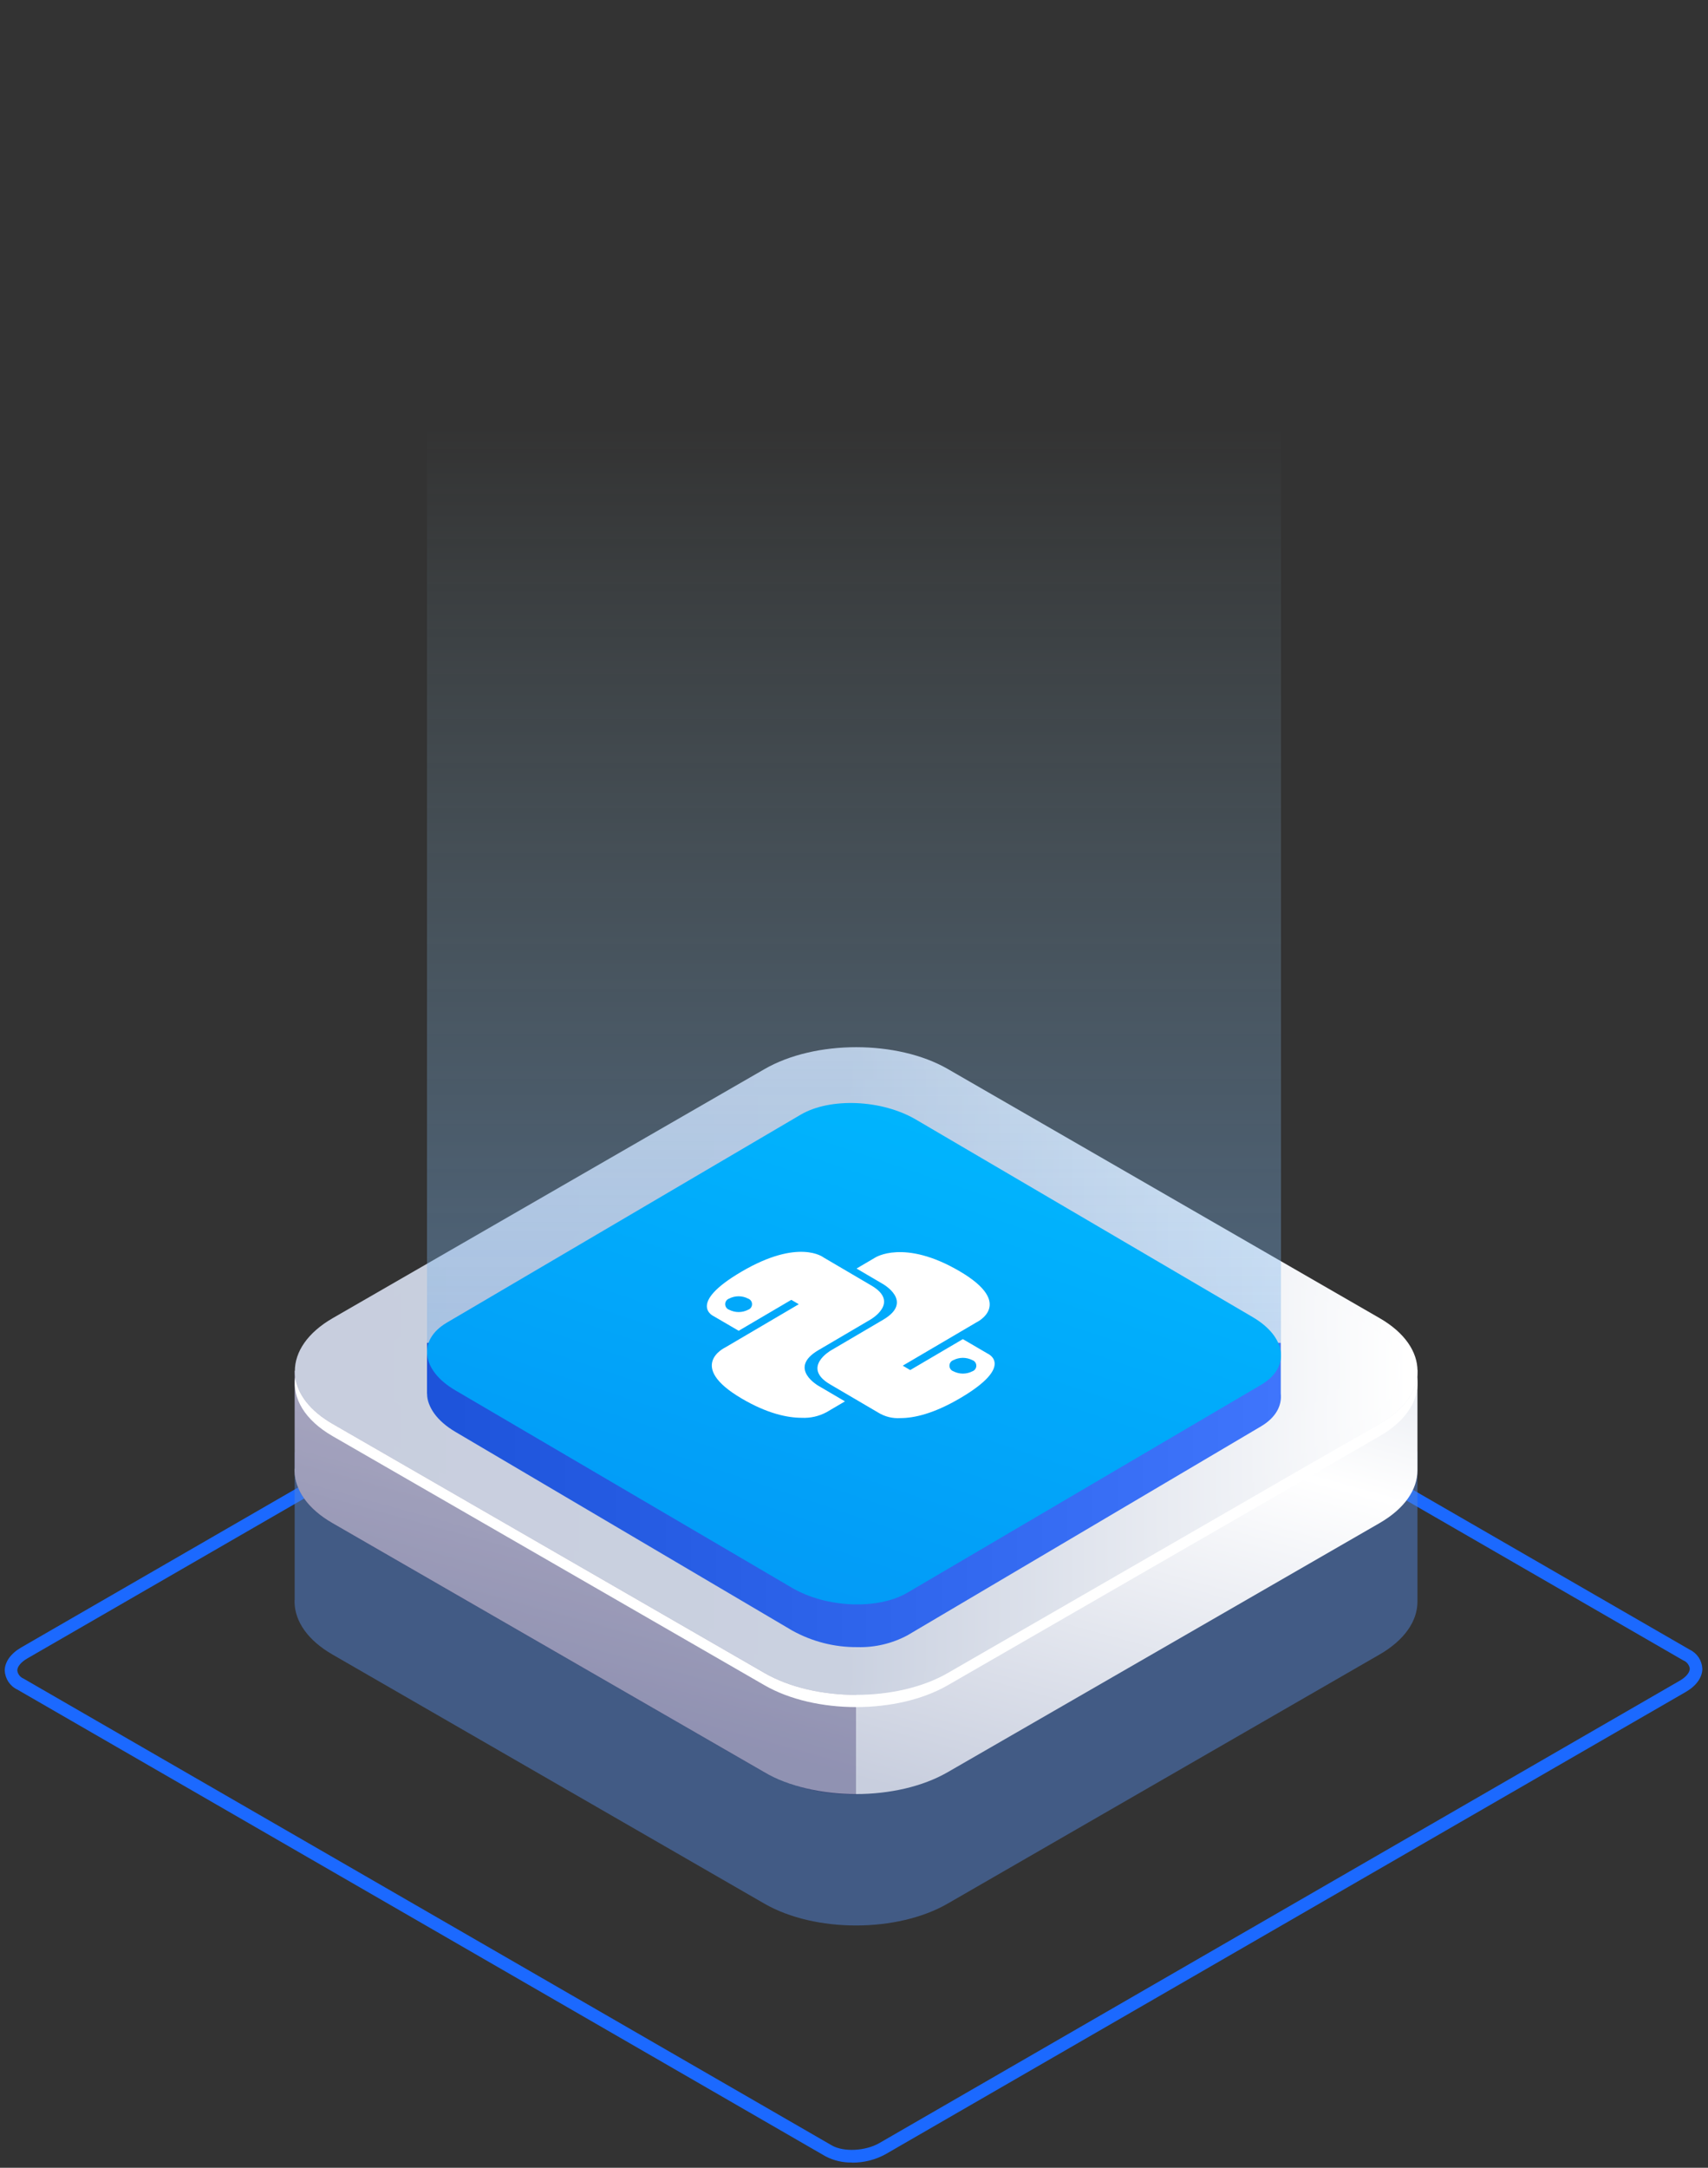 <svg width="268" height="340" viewBox="0 0 268 340" fill="none" xmlns="http://www.w3.org/2000/svg">
<rect x="0" y="0" width="268" height="340" fill="#333333" stroke="none"/>
<path d="M130.5 336.484C132.352 337.561 135.788 337.393 137.977 336.13L263.558 263.614C264.552 263.041 265.141 262.334 265.141 261.711C265.107 261.441 264.989 261.172 264.821 260.953C264.653 260.734 264.434 260.549 264.164 260.448L137.354 187.241C135.501 186.164 132.066 186.332 129.877 187.595L4.296 260.111C3.302 260.684 2.713 261.391 2.713 262.014C2.746 262.284 2.864 262.553 3.033 262.772C3.201 262.991 3.42 263.159 3.689 263.277L130.5 336.484ZM133.699 339.178C132.251 339.212 130.803 338.875 129.523 338.201L2.713 264.995C2.14 264.725 1.668 264.305 1.315 263.782C0.978 263.26 0.776 262.654 0.742 262.031C0.742 260.667 1.685 259.353 3.302 258.41L128.883 185.894C131.695 184.278 135.855 184.109 138.331 185.54L265.141 258.747C265.714 259.017 266.185 259.438 266.539 259.96C266.876 260.482 267.078 261.088 267.111 261.728C267.111 263.092 266.168 264.405 264.552 265.349L138.971 337.865C137.354 338.757 135.535 339.212 133.699 339.195V339.178Z" fill="#1B69FF"/>
<path opacity="0.5" d="M46.237 250.974V227.799L50.479 225.438C51.67 232.668 60.21 237.445 67.336 238.43L115.877 266.79L137.068 274.429L204.698 239.563L203.135 238.671C208.921 235.976 212.028 229.806 215.154 224.175L219.712 226.888L222.41 227.65V251.216C222.41 254.227 220.419 257.219 216.456 259.505L148.696 298.571C140.77 303.143 127.858 303.143 119.932 298.571L52.172 259.505C48.265 257.256 46.293 254.301 46.219 251.346C46.219 251.216 46.219 251.086 46.219 250.956L46.237 250.974Z" fill="#5284D8"/>
<path d="M46.237 230.363V215.031L50.479 212.67C51.67 219.9 60.21 224.676 67.336 225.661L115.877 254.022L137.068 261.661L204.698 226.795L203.135 225.903C208.921 223.208 212.028 217.038 215.154 211.407L219.712 214.12L222.41 214.882V230.605C222.41 233.616 220.419 236.608 216.456 238.894L148.696 277.96C140.77 282.532 127.858 282.532 119.932 277.96L52.172 238.894C48.265 236.645 46.293 233.709 46.219 230.735C46.219 230.605 46.219 230.475 46.219 230.345L46.237 230.363Z" fill="url(#paint0_linear_0_1)"/>
<path opacity="0.3" d="M67.336 225.68L115.877 254.041L134.314 260.694V281.435C129.309 281.528 124.36 280.358 119.932 277.997L52.172 238.931C48.265 236.682 46.293 233.746 46.219 230.772C46.219 230.642 46.219 230.512 46.219 230.382V215.049L50.107 212.893H50.517C51.837 220.012 60.266 224.714 67.336 225.68Z" fill="#0F054C"/>
<path d="M134.328 169.906L141.882 167.917L158.664 177.767L215.168 211.425C212.042 217.057 208.935 223.227 203.149 225.922L138.942 188.9C137.528 188.138 135.947 187.766 134.328 187.803V169.925V169.906Z" fill="url(#paint1_linear_0_1)"/>
<path d="M148.715 262.404L216.475 223.338C224.401 218.766 224.401 211.314 216.475 206.742L148.734 167.676C140.808 163.104 127.896 163.104 119.97 167.676L52.21 206.742C44.284 211.314 44.284 218.766 52.21 223.338L119.97 262.404C127.896 266.976 140.808 266.976 148.734 262.404H148.715Z" fill="url(#paint2_linear_0_1)"/>
<path d="M52.196 223.338L119.956 262.404C127.882 266.976 140.794 266.976 148.72 262.404L216.48 223.338C220.034 221.294 221.987 218.673 222.359 215.997C222.824 219.305 220.871 222.725 216.48 225.253L148.72 264.319C140.794 268.891 127.882 268.891 119.956 264.319L52.196 225.253C47.806 222.725 45.852 219.305 46.317 215.997C46.689 218.673 48.643 221.294 52.196 223.338Z" fill="white"/>
<path d="M146.799 261.308L214.559 222.242C221.443 218.283 221.443 211.815 214.559 207.857L146.818 168.791C139.934 164.832 128.752 164.832 121.868 168.791L54.108 207.857C47.224 211.815 47.224 218.283 54.108 222.242L121.85 261.308C128.734 265.285 139.915 265.266 146.799 261.308ZM127.803 172.211C131.897 170.129 136.752 170.129 140.846 172.211L208.587 211.277C212.178 213.358 212.178 216.722 208.587 218.804L140.827 257.869C136.734 259.932 131.896 259.932 127.785 257.869L60.025 218.804C56.434 216.722 56.434 213.358 60.025 211.277L127.785 172.211H127.803Z" fill="url(#paint3_linear_0_1)"/>
<path opacity="0.5" d="M67 219.068V0H201V219.068C200.91 220.153 200.258 221.08 199.29 221.532L138.162 257C135.552 258.333 132.47 258.333 129.838 257L68.71 221.532C67.72 221.102 67.067 220.153 67 219.068Z" fill="url(#paint4_linear_0_1)"/>
<path d="M124.289 255.733L71.45 224.576C68.55 222.865 67.049 220.68 67.016 218.6H67V210.621H75.688L125.62 181.122C130.255 178.384 138.358 178.725 143.712 181.883L192.451 210.621H200.954V218.558C201.181 220.482 200.168 222.354 197.862 223.717L142.383 256.494C139.962 257.785 137.255 258.422 134.522 258.343C130.948 258.376 127.426 257.477 124.289 255.733Z" fill="url(#paint5_linear_0_1)"/>
<path d="M70.128 207.439L125.619 174.84C130.257 172.116 138.356 172.456 143.714 175.597L196.565 206.585C201.923 209.728 202.509 214.483 197.872 217.205L142.381 249.805C137.743 252.528 129.644 252.19 124.286 249.048L71.434 218.059C66.077 214.917 65.491 210.162 70.128 207.439Z" fill="url(#paint6_linear_0_1)"/>
<path d="M137.76 221.534L130.25 217.129C125.706 214.465 130.382 211.805 130.382 211.805L138.573 206.994C143.486 204.108 138.473 201.352 138.473 201.352L134.401 198.964L137.286 197.269C137.286 197.269 141.809 194.247 150.582 199.392C159.355 204.536 153.187 207.42 153.187 207.42L141.649 214.198L142.821 214.887L151.08 210.035L154.996 212.32C154.996 212.32 159.308 214.213 150.652 219.298C146.461 221.76 143.387 222.42 141.293 222.42C140.053 222.505 138.819 222.195 137.76 221.534ZM149.591 213.332C149.411 213.394 149.255 213.512 149.145 213.669C149.035 213.827 148.976 214.015 148.977 214.209C148.977 214.402 149.038 214.59 149.149 214.746C149.261 214.903 149.418 215.019 149.599 215.08C150.06 215.318 150.57 215.442 151.088 215.442C151.606 215.442 152.116 215.318 152.577 215.08C152.757 215.017 152.913 214.899 153.023 214.742C153.134 214.585 153.193 214.396 153.192 214.203C153.191 214.01 153.13 213.822 153.019 213.665C152.907 213.509 152.75 213.392 152.57 213.331C152.109 213.093 151.599 212.969 151.081 212.969C150.564 212.969 150.053 213.093 149.592 213.331L149.591 213.332ZM116.402 219.367C107.628 214.223 113.797 211.34 113.797 211.34L125.335 204.561L124.163 203.873L115.904 208.726L111.988 206.44C111.988 206.44 107.676 204.547 116.332 199.463C125.376 194.15 129.224 197.226 129.224 197.226L136.733 201.632C141.277 204.296 136.601 206.956 136.601 206.956L128.41 211.768C123.498 214.654 128.51 217.41 128.51 217.41L132.582 219.797L129.697 221.492C128.493 222.139 127.141 222.443 125.782 222.374C123.572 222.369 120.436 221.733 116.402 219.367ZM114.404 203.678C114.224 203.74 114.068 203.858 113.957 204.015C113.847 204.173 113.788 204.361 113.789 204.554C113.79 204.748 113.85 204.936 113.962 205.092C114.073 205.249 114.231 205.365 114.411 205.426C114.872 205.664 115.382 205.789 115.9 205.789C116.418 205.789 116.928 205.664 117.389 205.426C117.569 205.363 117.725 205.245 117.835 205.088C117.945 204.931 118.004 204.742 118.003 204.549C118.002 204.356 117.942 204.167 117.83 204.011C117.719 203.855 117.562 203.738 117.382 203.677C116.92 203.439 116.41 203.314 115.892 203.314C115.375 203.314 114.864 203.439 114.403 203.677L114.404 203.678Z" fill="white"/>
<defs>
<linearGradient id="paint0_linear_0_1" x1="206.051" y1="179.472" x2="175.372" y2="290.33" gradientUnits="userSpaceOnUse">
<stop stop-color="#CAD1E0"/>
<stop offset="0.44" stop-color="white"/>
<stop offset="1" stop-color="#C8CEDE"/>
</linearGradient>
<linearGradient id="paint1_linear_0_1" x1="216.355" y1="201.584" x2="135.154" y2="201.584" gradientUnits="userSpaceOnUse">
<stop stop-color="#CAD1E0"/>
<stop offset="0.44" stop-color="white"/>
<stop offset="1" stop-color="#C8CEDE"/>
</linearGradient>
<linearGradient id="paint2_linear_0_1" x1="220.944" y1="212.194" x2="47.586" y2="212.194" gradientUnits="userSpaceOnUse">
<stop stop-color="white"/>
<stop offset="0.51" stop-color="#CAD1E0"/>
<stop offset="1" stop-color="#C8CEDE"/>
</linearGradient>
<linearGradient id="paint3_linear_0_1" x1="220.402" y1="215.707" x2="48.856" y2="215.707" gradientUnits="userSpaceOnUse">
<stop stop-color="white"/>
<stop offset="0.51" stop-color="#CAD1E0"/>
<stop offset="1" stop-color="#C8CEDE"/>
</linearGradient>
<linearGradient id="paint4_linear_0_1" x1="134.925" y1="66.9" x2="134.925" y2="246.725" gradientUnits="userSpaceOnUse">
<stop stop-color="#AADFF7" stop-opacity="0"/>
<stop offset="1" stop-color="#69A1E3"/>
</linearGradient>
<linearGradient id="paint5_linear_0_1" x1="67" y1="218.811" x2="200.986" y2="218.811" gradientUnits="userSpaceOnUse">
<stop stop-color="#1D53DA"/>
<stop offset="1" stop-color="#3F75FC"/>
</linearGradient>
<linearGradient id="paint6_linear_0_1" x1="95.408" y1="251.645" x2="127.184" y2="157.649" gradientUnits="userSpaceOnUse">
<stop stop-color="#0397F6"/>
<stop offset="1" stop-color="#00B8FE"/>
</linearGradient>
</defs>
</svg>
